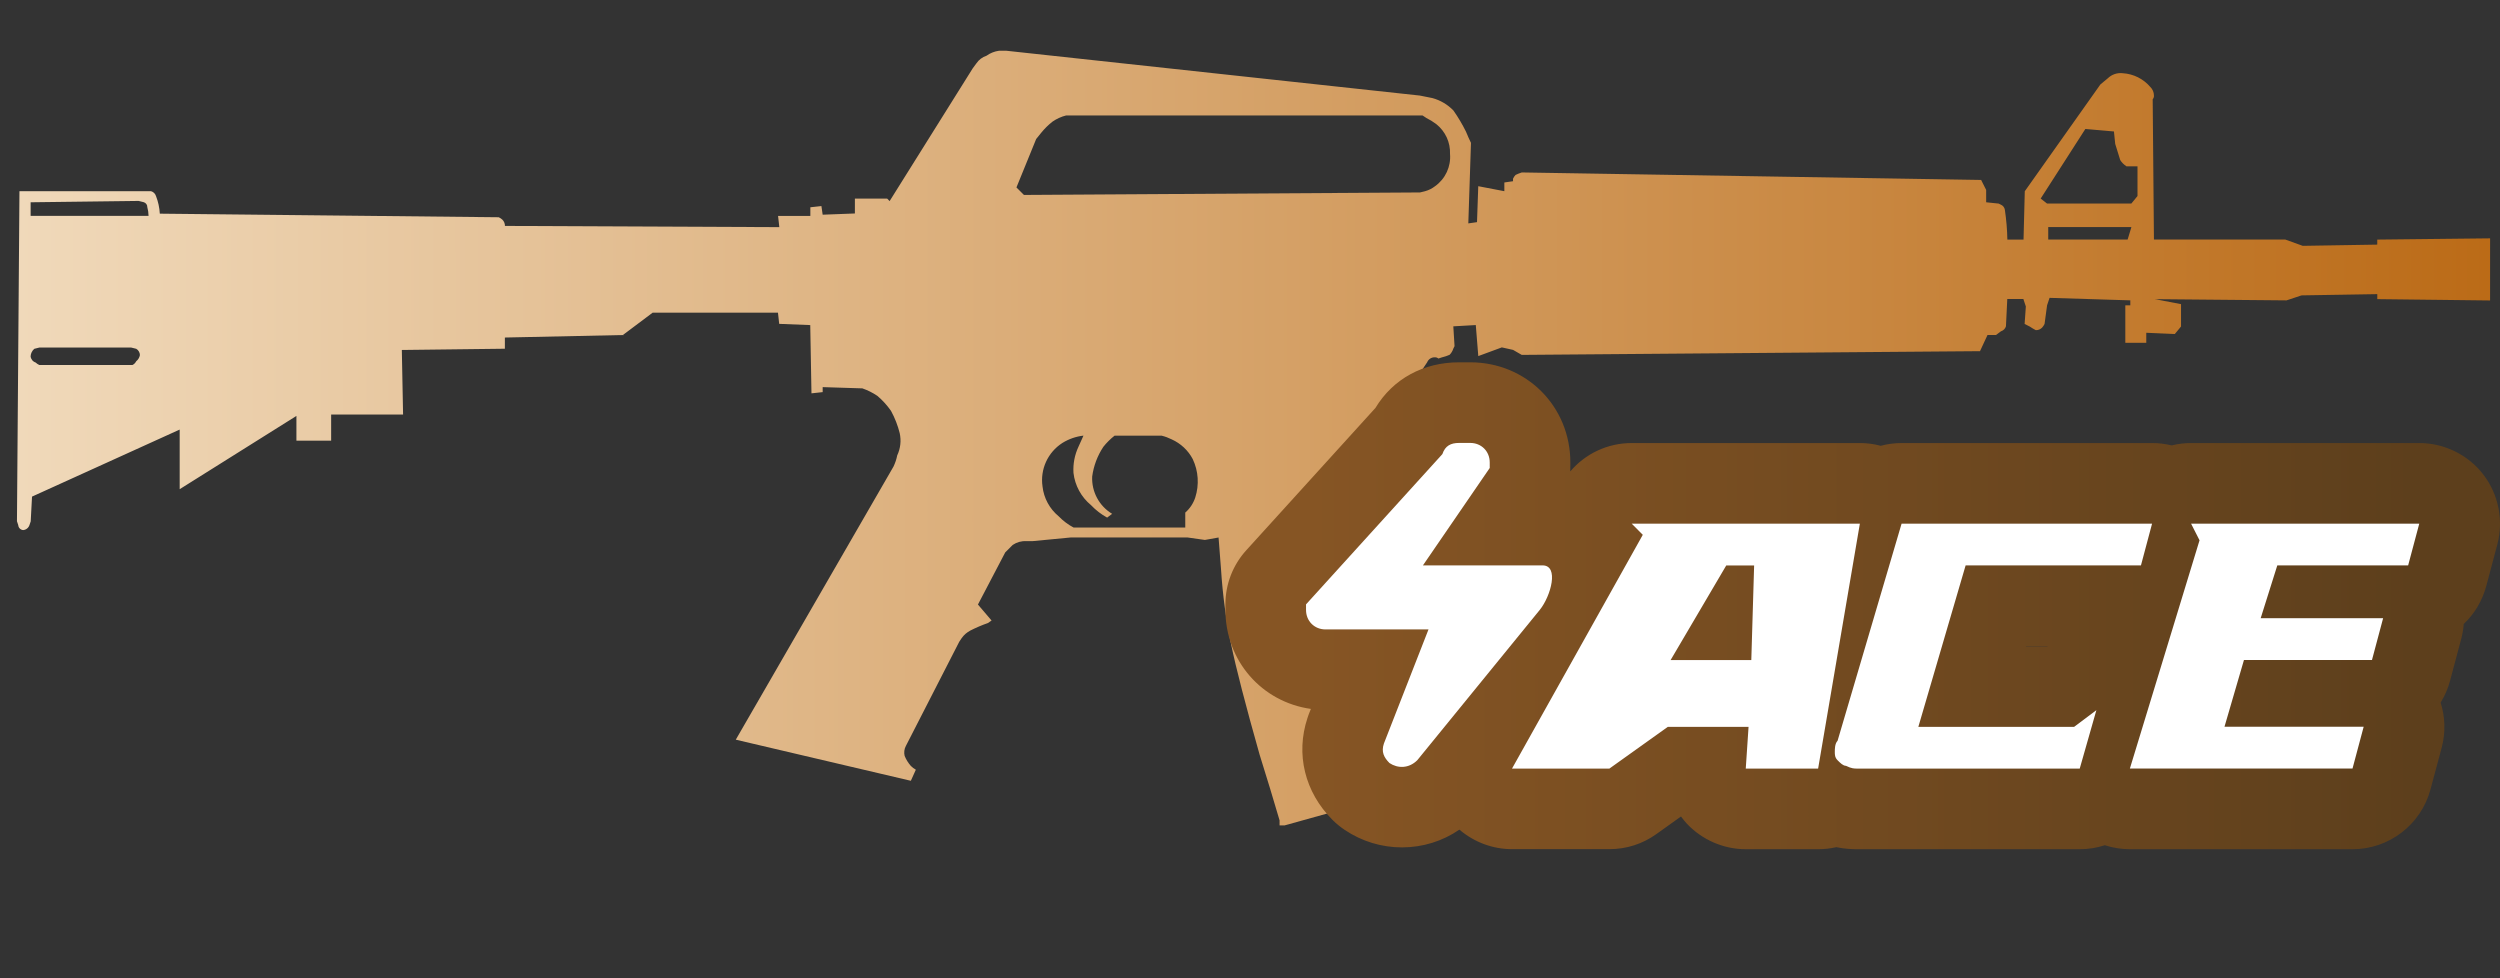 <?xml version="1.0" encoding="utf-8"?>
<!-- Generator: Adobe Illustrator 16.0.0, SVG Export Plug-In . SVG Version: 6.00 Build 0)  -->
<!DOCTYPE svg PUBLIC "-//W3C//DTD SVG 1.1//EN" "http://www.w3.org/Graphics/SVG/1.1/DTD/svg11.dtd">
<svg version="1.1" id="case1" xmlns="http://www.w3.org/2000/svg" xmlns:xlink="http://www.w3.org/1999/xlink" x="0px" y="0px"
	 width="92px" height="36px" viewBox="0 0 92 36" enable-background="new 0 0 92 36" xml:space="preserve">

<rect x="0" y="0" width="92" height="36" fill="#333333" stroke="none"/>

<linearGradient id="m4a1_silencer_off_1_" gradientUnits="userSpaceOnUse" x1="0.624" y1="16.122" x2="91.635" y2="16.122">
	<stop  offset="2.300000e-007" style="stop-color:#F0D9BA"/>
	<stop  offset="1" style="stop-color:#BB6B17"/>
</linearGradient>
<path id="m4a1_silencer_off" fill="url(#m4a1_silencer_off_1_)" d="M91.635,11.057l-4.151-0.049v-0.184l-2.787,0.046l-0.553,0.184
	l-4.841-0.045l0.959,0.184v0.823l-0.229,0.276l-1.05-0.046v0.368h-0.771v-1.377h0.184v-0.184l-2.972-0.092l-0.092,0.276
	l-0.092,0.684c-0.024,0.05-0.055,0.097-0.093,0.138c-0.06,0.06-0.142,0.093-0.229,0.091c-0.078-0.04-0.154-0.085-0.228-0.136
	l-0.184-0.092l0.045-0.643l-0.091-0.276h-0.592l-0.049,1.005c-0.026,0.088-0.096,0.157-0.184,0.184l-0.184,0.137H73.14l-0.276,0.594
	l-16.864,0.137l-0.319-0.184l-0.413-0.092l-0.867,0.32l-0.092-1.142l-0.827,0.047l0.045,0.729l-0.045,0.092
	c-0.027,0.085-0.074,0.164-0.137,0.227c-0.09,0.04-0.182,0.07-0.276,0.092l-0.137,0.045c-0.037-0.033-0.088-0.05-0.138-0.045
	c-0.121-0.001-0.23,0.071-0.275,0.184c-0.062,0.092-0.122,0.184-0.184,0.276l-0.093,0.184v3.881l0.276,0.092l0.046,0.32
	l-0.595,0.227v1.417c0.053,1.028,0.19,2.052,0.412,3.059c0.214,0.945,0.549,2.134,1.004,3.564c0.215,0.73,0.412,1.356,0.596,1.87
	l0.184,0.231l-6.892,1.921h-0.185v-0.185c-0.213-0.729-0.458-1.537-0.735-2.42c-0.517-1.827-0.867-3.181-1.05-4.064
	c-0.187-0.903-0.309-1.818-0.368-2.738l-0.092-1.188L44.34,19.87l-0.645-0.092h-4.283l-1.416,0.136H37.77
	c-0.179-0.01-0.355,0.039-0.503,0.14l-0.275,0.275l-1.004,1.918l0.502,0.588l-0.136,0.093c-0.221,0.077-0.436,0.17-0.644,0.275
	c-0.126,0.066-0.235,0.16-0.318,0.276l-0.092,0.138l-1.964,3.834c-0.06,0.112-0.076,0.243-0.045,0.368
	c0.055,0.134,0.132,0.258,0.228,0.367c0.054,0.055,0.116,0.102,0.184,0.139l-0.184,0.408l-6.442-1.513l5.803-10.049
	c0.063-0.132,0.11-0.27,0.137-0.411c0.121-0.256,0.153-0.545,0.092-0.821c-0.071-0.285-0.179-0.561-0.32-0.819
	c-0.143-0.205-0.311-0.391-0.502-0.552c-0.171-0.116-0.356-0.208-0.552-0.276l-1.461-0.046v0.184l-0.412,0.045l-0.045-2.512
	l-1.143-0.045l-0.045-0.412h-4.611l-1.097,0.823l-4.342,0.092v0.412l-3.792,0.046l0.046,2.375h-2.647v0.963h-1.278v-0.911
	l-4.296,2.696v-2.194l-5.434,2.467L1.13,19.187l-0.046,0.136c-0.033,0.101-0.123,0.174-0.229,0.184
	c-0.099-0.006-0.178-0.085-0.184-0.184l-0.047-0.141L0.716,7.036h4.842C5.647,7.061,5.716,7.13,5.742,7.219
	c0.08,0.206,0.127,0.423,0.139,0.644l12.473,0.132c0.05,0.023,0.095,0.054,0.136,0.091c0.06,0.061,0.093,0.143,0.092,0.228
	l10.097,0.045l-0.046-0.412h1.188V7.628l0.407-0.045l0.046,0.318l1.186-0.045V7.309h1.188L32.738,7.4l3.06-4.888l0.136-0.184
	c0.089-0.13,0.218-0.228,0.368-0.276c0.136-0.098,0.293-0.161,0.459-0.184h0.276l15.215,1.649l0.46,0.092
	c0.295,0.08,0.564,0.239,0.776,0.46c0.172,0.246,0.327,0.506,0.46,0.776c0.062,0.152,0.123,0.289,0.184,0.412l-0.098,2.964
	l0.32-0.046L54.4,6.852l0.96,0.184V6.715l0.319-0.046V6.577c0.023-0.051,0.055-0.098,0.093-0.139
	c0.074-0.036,0.149-0.066,0.229-0.092l16.905,0.276l0.185,0.368v0.454l0.46,0.048l0.091,0.045c0.074,0.034,0.125,0.104,0.137,0.184
	c0.054,0.363,0.085,0.729,0.092,1.096h0.595l0.046-1.779l2.783-3.931l0.275-0.228c0.146-0.142,0.35-0.209,0.552-0.184
	c0.39,0.025,0.753,0.206,1.006,0.502c0.088,0.083,0.137,0.199,0.137,0.32c0.004,0.05-0.014,0.099-0.046,0.137l0.046,5.161h4.833
	l0.644,0.232l2.741-0.045V8.817l4.153-0.046 M78.253,6.12c-0.092-0.06-0.171-0.138-0.229-0.23c-0.029-0.092-0.092-0.289-0.184-0.593
	l-0.047-0.459l-1.052-0.092l-1.644,2.561L75.33,7.49h3.104l0.226-0.276V6.12H78.253z M75.373,8.815h2.924l0.139-0.46h-3.061v0.46
	H75.373z M52.348,4.248H39.235c-0.18,0.045-0.351,0.123-0.503,0.228c-0.154,0.121-0.293,0.259-0.417,0.412l-0.184,0.228
	l-0.726,1.782l0.276,0.276l14.576-0.092l0.184-0.045C52.575,7,52.7,6.938,52.809,6.853c0.382-0.271,0.591-0.723,0.552-1.188
	c0.016-0.424-0.171-0.83-0.503-1.095c-0.115-0.087-0.238-0.164-0.367-0.228L52.348,4.248z M5.012,12.835L4.828,12.79H1.447
	l-0.184,0.046c-0.081,0.069-0.131,0.169-0.137,0.276c0.011,0.105,0.083,0.195,0.184,0.228c0.04,0.038,0.086,0.069,0.137,0.092h3.428
	c0.06-0.029,0.107-0.077,0.137-0.137c0.072-0.057,0.121-0.138,0.137-0.228C5.147,12.971,5.095,12.883,5.012,12.835L5.012,12.835z
	 M1.127,7.444v0.499h4.34c-0.002-0.108-0.018-0.215-0.046-0.32c0.003-0.086-0.054-0.162-0.137-0.184L5.1,7.394L1.127,7.444z
	 M43.117,16.168c-0.117-0.058-0.24-0.104-0.367-0.135h-1.734c-0.152,0.119-0.291,0.257-0.412,0.409
	c-0.219,0.329-0.36,0.705-0.412,1.098c-0.024,0.557,0.258,1.082,0.735,1.369l-0.184,0.139c-0.221-0.122-0.421-0.276-0.595-0.46
	c-0.36-0.296-0.591-0.722-0.644-1.185c-0.02-0.331,0.043-0.663,0.184-0.963l0.184-0.409c-0.276,0.031-0.542,0.124-0.778,0.271
	c-0.537,0.345-0.822,0.971-0.729,1.602c0.047,0.427,0.26,0.82,0.593,1.095c0.161,0.166,0.347,0.307,0.551,0.415h4.109v-0.551
	c0.17-0.148,0.296-0.339,0.367-0.553c0.15-0.466,0.118-0.972-0.092-1.415C43.724,16.573,43.45,16.318,43.117,16.168z"/>
<linearGradient id="shape2_2_" gradientUnits="userSpaceOnUse" x1="463.894" y1="-264.951" x2="423.112" y2="-264.951" gradientTransform="matrix(1 0 0 -1 -374.96 -242.66)">
	<stop  offset="2.300000e-007" style="stop-color:#5D3F1C"/>
	<stop  offset="1" style="stop-color:#865524"/>
</linearGradient>
<path id="shape2_1_" fill="url(#shape2_2_)" d="M78.38,31.251c-0.313,0-0.625-0.05-0.923-0.147
	c-0.297,0.099-0.608,0.147-0.921,0.147h-8.193c-0.185,0-0.447-0.009-0.77-0.075c-0.217,0.051-0.439,0.075-0.664,0.075h-2.664
	c-0.816,0-1.605-0.342-2.166-0.937c-0.078-0.086-0.15-0.174-0.219-0.267l-0.91,0.65c-0.503,0.36-1.1,0.552-1.725,0.552h-3.584
	c-0.717,0-1.402-0.264-1.935-0.719c-0.616,0.424-1.35,0.654-2.114,0.654c-0.75,0-1.478-0.222-2.104-0.642
	c-0.164-0.11-0.315-0.233-0.452-0.37c-1.021-1.021-1.363-2.423-0.92-3.753l0.044-0.128l0.08-0.203
	c-1.801-0.254-3.145-1.765-3.145-3.646V22.24c0-0.741,0.274-1.45,0.773-1.996l4.748-5.232c0.646-1.069,1.762-1.679,3.079-1.679h0.41
	c2.065,0,3.684,1.618,3.684,3.684c0,0-0.001,0.289-0.003,0.331c0.555-0.653,1.372-1.044,2.26-1.044h8.398
	c0.261,0,0.518,0.034,0.768,0.101c0.25-0.067,0.508-0.101,0.771-0.101H79.2c0.243,0,0.482,0.029,0.717,0.087
	c0.233-0.058,0.475-0.087,0.719-0.087h8.396c0.917,0,1.797,0.433,2.354,1.159c0.56,0.726,0.752,1.689,0.515,2.573l-0.407,1.532
	c-0.146,0.541-0.433,1.02-0.829,1.395c-0.014,0.188-0.045,0.372-0.094,0.555l-0.41,1.537c-0.075,0.282-0.192,0.551-0.346,0.799
	c0.168,0.532,0.185,1.109,0.04,1.656l-0.413,1.539c-0.347,1.297-1.524,2.202-2.866,2.202H78.38z M75.341,23.782l0.013-0.009H74.56
	l-0.002,0.009H75.341z"/>
<path id="ACE" fill="#FFFFFF" d="M52.569,23.163h-3.79c-0.409,0-0.717-0.308-0.717-0.718c0-0.104,0-0.104,0-0.204l5.018-5.531
	c0.103-0.307,0.31-0.41,0.615-0.41h0.41c0.409,0,0.717,0.308,0.717,0.717c0,0.102,0,0.205,0,0.205l-2.458,3.584h4.402
	c0.615,0,0.31,1.127-0.103,1.639l-4.507,5.531c-0.309,0.308-0.717,0.308-1.023,0.104c-0.205-0.206-0.309-0.41-0.205-0.719
	L52.569,23.163L52.569,23.163L52.569,23.163z M60.046,19.271l0.409,0.41l-4.813,8.603h3.584l2.15-1.536h2.971l-0.103,1.536h2.663
	l1.536-9.013H60.046L60.046,19.271z M64.552,20.809l-0.104,3.482h-2.97l2.048-3.482H64.552L64.552,20.809z M68.343,28.284h8.191
	l0.613-2.15l-0.819,0.614h-5.733l1.74-5.941h6.452l0.409-1.535h-9.218l-2.355,7.988c-0.102,0.104-0.102,0.309-0.102,0.409
	c0,0.103,0,0.205,0.103,0.31c0.102,0.103,0.205,0.203,0.307,0.203C68.136,28.284,68.24,28.284,68.343,28.284L68.343,28.284
	L68.343,28.284z M80.632,19.271l0.311,0.612l-2.563,8.398h8.193l0.41-1.536h-5.122l0.717-2.458h4.711l0.41-1.537h-4.506l0.612-1.944
	h4.815l0.409-1.535H80.632L80.632,19.271z"/>
</svg>
